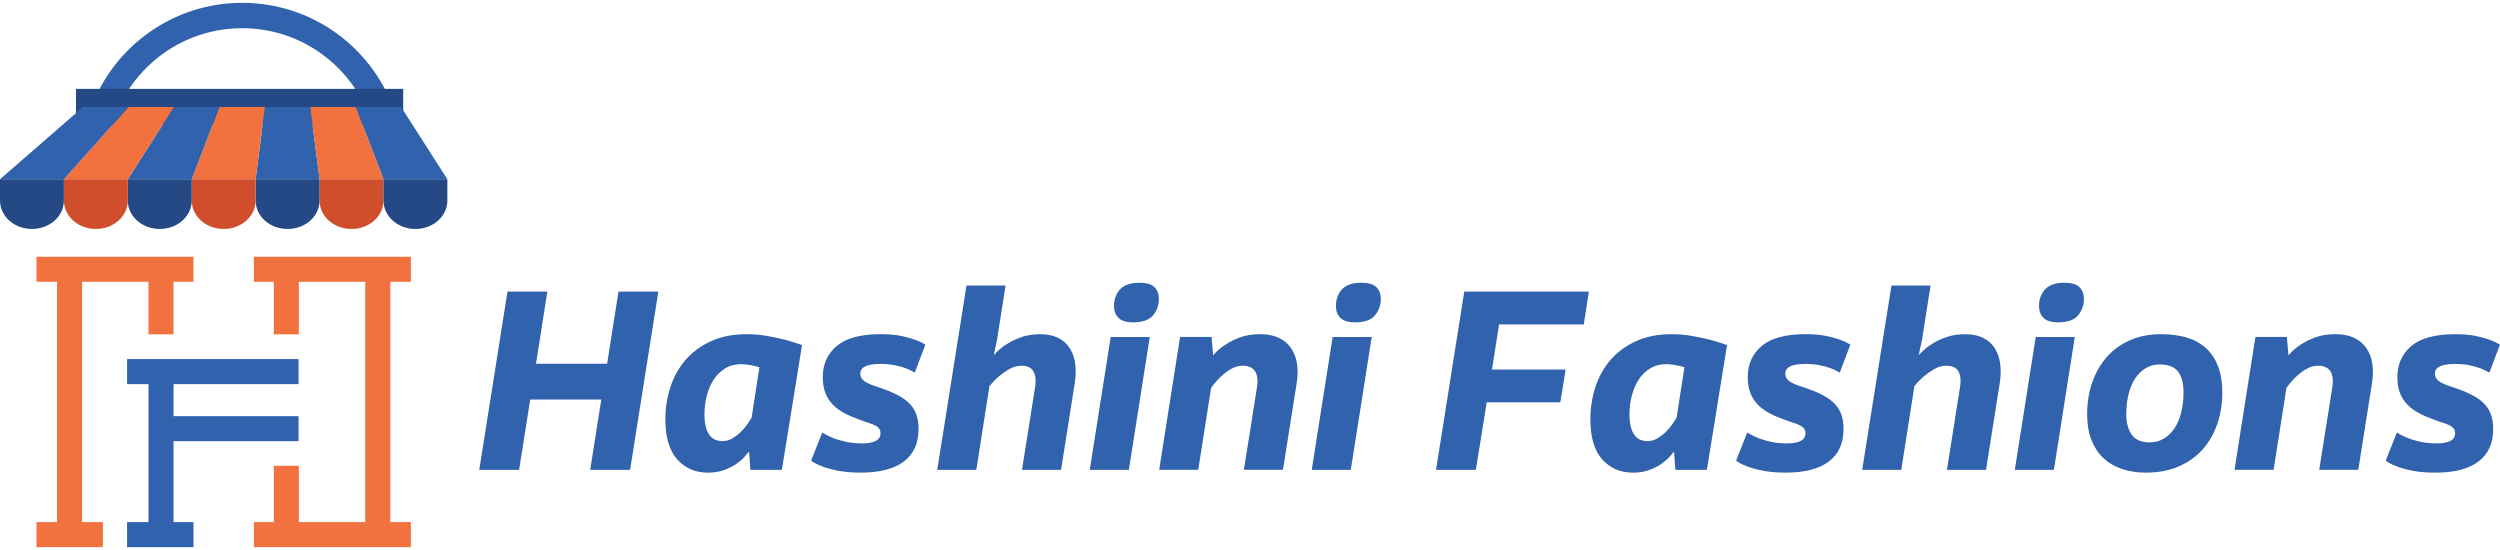 <?xml version="1.0" encoding="utf-8"?>
<!-- Generator: Adobe Illustrator 16.0.0, SVG Export Plug-In . SVG Version: 6.00 Build 0)  -->
<!DOCTYPE svg PUBLIC "-//W3C//DTD SVG 1.1//EN" "http://www.w3.org/Graphics/SVG/1.1/DTD/svg11.dtd">
<svg version="1.1" id="Layer_1" xmlns="http://www.w3.org/2000/svg" xmlns:xlink="http://www.w3.org/1999/xlink" x="0px" y="0px"
	 width="100px" height="22px" viewBox="0 0 100 22" enable-background="new 0 0 100 22" xml:space="preserve">
<g>
	<g>
		<g>
			<polygon fill="#3162AD" points="11.942,15.365 11.942,14.363 5.083,14.363 5.083,15.365 5.94,15.365 5.94,20.884 5.083,20.884 
				5.083,21.887 7.739,21.887 7.739,20.884 6.942,20.884 6.942,17.647 11.942,17.647 11.942,16.646 6.942,16.646 6.942,15.365 			
				"/>
			<polygon fill="#F2723F" points="1.46,10.27 1.46,11.271 2.281,11.271 2.281,20.884 1.46,20.884 1.46,21.887 4.117,21.887 
				4.117,20.884 3.284,20.884 3.284,11.271 5.94,11.271 5.94,13.373 6.942,13.373 6.942,11.271 7.739,11.271 7.739,10.27 			"/>
			<polygon fill="#F2723F" points="16.434,11.271 16.434,10.27 10.155,10.27 10.155,11.271 10.952,11.271 10.952,13.373 
				11.954,13.373 11.954,11.271 14.61,11.271 14.61,20.884 11.954,20.884 11.954,18.632 10.952,18.632 10.952,20.884 10.155,20.884 
				10.155,21.887 16.434,21.887 16.434,20.884 15.613,20.884 15.613,11.271 			"/>
		</g>
		<path fill="#3162AD" d="M9.687,1.128c2.182,0,4.067,1.292,4.931,3.151h1.102c-0.921-2.435-3.274-4.166-6.032-4.166
			s-5.11,1.731-6.032,4.166h1.102C5.62,2.42,7.505,1.128,9.687,1.128z"/>
		<polygon fill="#244985" points="15.519,3.555 14.417,3.555 4.556,3.555 3.455,3.555 3.039,3.555 3.039,5 3.092,5 4.117,5 
			14.856,5 15.881,5 16.128,5 16.128,3.555 		"/>
		<path fill="#D04E2C" d="M14.066,9.158h-0.013c-0.702,0-1.271-0.509-1.271-1.137V7.169h2.556v0.853
			C15.338,8.649,14.769,9.158,14.066,9.158z"/>
		<path fill="#244985" d="M11.51,9.158h-0.013c-0.703,0-1.272-0.509-1.272-1.137V7.169h2.557v0.853
			C12.782,8.649,12.212,9.158,11.51,9.158z"/>
		<path fill="#D04E2C" d="M8.954,9.158H8.94c-0.702,0-1.271-0.509-1.271-1.137V7.169h2.556v0.853
			C10.225,8.649,9.656,9.158,8.954,9.158z"/>
		<path fill="#244985" d="M6.397,9.158H6.384c-0.703,0-1.272-0.509-1.272-1.137V7.169h2.557v0.853
			C7.669,8.649,7.1,9.158,6.397,9.158z"/>
		<path fill="#D04E2C" d="M3.841,9.158H3.828c-0.702,0-1.271-0.509-1.271-1.137V7.169h2.556v0.853
			C5.112,8.649,4.543,9.158,3.841,9.158z"/>
		<path fill="#244985" d="M16.623,9.158h-0.013c-0.702,0-1.271-0.509-1.271-1.137V7.169h2.556v0.853
			C17.894,8.649,17.325,9.158,16.623,9.158z"/>
		<path fill="#244985" d="M1.284,9.158H1.271C0.569,9.158,0,8.649,0,8.021V7.169h2.556v0.853C2.556,8.649,1.987,9.158,1.284,9.158z"
			/>
		<polygon fill="#3162AD" points="12.412,4.279 10.595,4.279 10.225,7.169 12.782,7.169 		"/>
		<polygon fill="#F2723F" points="10.595,4.279 8.777,4.279 7.669,7.169 10.225,7.169 		"/>
		<polygon fill="#3162AD" points="8.777,4.279 6.959,4.279 5.112,7.169 7.669,7.169 		"/>
		<polygon fill="#F2723F" points="6.959,4.279 5.142,4.279 2.556,7.169 5.112,7.169 		"/>
		<polygon fill="#3162AD" points="5.142,4.279 3.324,4.279 0,7.169 2.556,7.169 		"/>
		<polygon fill="#3162AD" points="16.044,4.279 14.227,4.279 15.338,7.169 17.894,7.169 		"/>
		<polygon fill="#F2723F" points="14.227,4.279 12.409,4.279 12.782,7.169 15.338,7.169 		"/>
	</g>
	<g>
		<g>
			<path fill="#3162AD" d="M23.608,18.795l0.444-2.814h-2.844l-0.444,2.814H19.17l1.13-7.132h1.594l-0.454,2.886h2.845l0.454-2.886
				h1.594l-1.129,7.132H23.608z"/>
			<path fill="#3162AD" d="M31.275,18.795h-1.261l-0.051-0.736c-0.034,0.041-0.091,0.107-0.171,0.202
				c-0.081,0.094-0.19,0.189-0.328,0.287c-0.138,0.098-0.303,0.182-0.494,0.252c-0.192,0.071-0.409,0.106-0.651,0.106
				c-0.504,0-0.915-0.177-1.23-0.529c-0.316-0.354-0.474-0.887-0.474-1.6c0-0.45,0.067-0.882,0.202-1.296
				c0.134-0.413,0.338-0.776,0.61-1.09c0.272-0.313,0.612-0.561,1.019-0.746c0.407-0.185,0.879-0.277,1.417-0.277
				c0.282,0,0.556,0.023,0.822,0.07c0.265,0.048,0.502,0.098,0.711,0.151c0.242,0.067,0.471,0.138,0.686,0.212L31.275,18.795z
				 M30.377,14.689c-0.074-0.02-0.151-0.04-0.232-0.061c-0.074-0.013-0.153-0.026-0.237-0.04c-0.084-0.014-0.17-0.021-0.257-0.021
				c-0.249,0-0.466,0.058-0.65,0.172c-0.185,0.114-0.338,0.266-0.459,0.454c-0.121,0.188-0.212,0.401-0.272,0.641
				c-0.061,0.238-0.091,0.482-0.091,0.731c0,0.208,0.019,0.381,0.055,0.519c0.037,0.139,0.089,0.249,0.157,0.333
				c0.067,0.085,0.145,0.144,0.232,0.177c0.087,0.034,0.178,0.051,0.272,0.051c0.147,0,0.287-0.041,0.418-0.121
				c0.131-0.081,0.247-0.173,0.348-0.277c0.101-0.104,0.187-0.209,0.257-0.313c0.071-0.104,0.12-0.181,0.146-0.228L30.377,14.689z"
				/>
			<path fill="#3162AD" d="M32.889,17.303c0.128,0.08,0.276,0.154,0.444,0.222c0.142,0.054,0.308,0.103,0.5,0.146
				c0.192,0.043,0.405,0.065,0.641,0.065c0.498,0,0.747-0.135,0.747-0.404c0-0.073-0.019-0.136-0.056-0.187
				c-0.037-0.05-0.092-0.094-0.167-0.131s-0.165-0.072-0.272-0.105c-0.107-0.034-0.232-0.077-0.373-0.132
				c-0.208-0.073-0.402-0.157-0.58-0.252c-0.178-0.094-0.331-0.207-0.459-0.338s-0.227-0.285-0.297-0.464
				c-0.071-0.178-0.106-0.392-0.106-0.641c0-0.511,0.185-0.925,0.555-1.241c0.37-0.315,0.955-0.474,1.755-0.474
				c0.323,0,0.597,0.023,0.822,0.07c0.226,0.048,0.41,0.098,0.555,0.151c0.145,0.054,0.25,0.102,0.317,0.142
				s0.101,0.058,0.101,0.051l-0.424,1.119c0,0.007-0.03-0.008-0.091-0.045s-0.148-0.077-0.262-0.121s-0.257-0.084-0.429-0.121
				s-0.372-0.056-0.6-0.056c-0.531,0-0.797,0.128-0.797,0.383c0,0.088,0.025,0.162,0.076,0.223s0.119,0.112,0.207,0.156
				s0.185,0.084,0.292,0.121c0.108,0.037,0.222,0.075,0.343,0.116c0.242,0.087,0.452,0.18,0.63,0.277s0.326,0.21,0.444,0.338
				s0.204,0.272,0.257,0.434s0.081,0.347,0.081,0.555c0,0.571-0.197,1.005-0.59,1.301c-0.394,0.297-0.967,0.444-1.72,0.444
				c-0.336,0-0.629-0.023-0.877-0.07c-0.249-0.047-0.456-0.102-0.621-0.162c-0.165-0.061-0.287-0.115-0.368-0.166
				c-0.081-0.051-0.121-0.079-0.121-0.086L32.889,17.303z"/>
			<path fill="#3162AD" d="M40.223,11.421l-0.343,2.18l-0.131,0.604c0.047-0.054,0.123-0.127,0.227-0.222
				c0.104-0.094,0.234-0.187,0.389-0.277c0.154-0.091,0.334-0.17,0.54-0.237c0.205-0.066,0.436-0.101,0.691-0.101
				c0.471,0,0.827,0.133,1.069,0.398s0.363,0.631,0.363,1.095c0,0.168-0.014,0.329-0.041,0.484l-0.545,3.449h-1.563l0.525-3.309
				c0.006-0.047,0.011-0.091,0.015-0.131c0.003-0.04,0.005-0.077,0.005-0.111c0-0.41-0.185-0.615-0.555-0.615
				c-0.175,0-0.338,0.044-0.489,0.131c-0.151,0.088-0.288,0.182-0.409,0.283c-0.141,0.121-0.272,0.255-0.394,0.403l-0.524,3.349
				h-1.563l1.17-7.374H40.223z"/>
			<path fill="#3162AD" d="M43.591,18.795l0.837-5.315h1.563l-0.837,5.315H43.591z M46.355,11.956c0,0.256-0.079,0.476-0.237,0.66
				c-0.158,0.186-0.422,0.278-0.792,0.278c-0.276,0-0.473-0.061-0.59-0.182s-0.176-0.279-0.176-0.475
				c0-0.256,0.079-0.474,0.237-0.656c0.158-0.181,0.422-0.271,0.792-0.271c0.276,0,0.472,0.059,0.59,0.176
				C46.296,11.604,46.355,11.761,46.355,11.956z"/>
			<path fill="#3162AD" d="M48.464,13.479l0.061,0.736c0.134-0.162,0.296-0.303,0.484-0.424c0.155-0.107,0.35-0.205,0.585-0.293
				c0.235-0.087,0.505-0.131,0.807-0.131c0.484,0,0.855,0.135,1.115,0.403c0.258,0.27,0.388,0.643,0.388,1.12
				c0,0.074-0.003,0.147-0.01,0.222s-0.017,0.151-0.03,0.232l-0.545,3.449h-1.563l0.524-3.309c0.007-0.04,0.012-0.08,0.015-0.121
				c0.003-0.04,0.005-0.077,0.005-0.11c0-0.216-0.052-0.374-0.157-0.475c-0.104-0.101-0.244-0.151-0.418-0.151
				s-0.34,0.046-0.494,0.137c-0.155,0.091-0.29,0.193-0.404,0.308c-0.134,0.128-0.262,0.275-0.383,0.443l-0.514,3.278h-1.563
				l0.837-5.315H48.464z"/>
			<path fill="#3162AD" d="M52.469,18.795l0.837-5.315h1.563l-0.838,5.315H52.469z M55.232,11.956c0,0.256-0.079,0.476-0.237,0.66
				c-0.157,0.186-0.422,0.278-0.792,0.278c-0.275,0-0.473-0.061-0.59-0.182s-0.176-0.279-0.176-0.475
				c0-0.256,0.078-0.474,0.236-0.656c0.158-0.181,0.422-0.271,0.792-0.271c0.275,0,0.472,0.059,0.59,0.176
				C55.174,11.604,55.232,11.761,55.232,11.956z"/>
			<path fill="#3162AD" d="M59.469,16.092l-0.434,2.703h-1.594l1.13-7.132h4.983l-0.202,1.312h-3.39l-0.282,1.806h2.946
				l-0.213,1.312H59.469z"/>
			<path fill="#3162AD" d="M68.275,18.795h-1.262l-0.05-0.736c-0.034,0.041-0.091,0.107-0.171,0.202
				c-0.082,0.094-0.191,0.189-0.328,0.287c-0.139,0.098-0.303,0.182-0.494,0.252c-0.192,0.071-0.409,0.106-0.651,0.106
				c-0.505,0-0.915-0.177-1.23-0.529c-0.316-0.354-0.474-0.887-0.474-1.6c0-0.45,0.066-0.882,0.201-1.296
				c0.135-0.413,0.338-0.776,0.61-1.09c0.272-0.313,0.612-0.561,1.019-0.746c0.407-0.185,0.879-0.277,1.418-0.277
				c0.282,0,0.557,0.023,0.822,0.07c0.266,0.048,0.502,0.098,0.711,0.151c0.242,0.067,0.471,0.138,0.686,0.212L68.275,18.795z
				 M67.377,14.689c-0.074-0.02-0.15-0.04-0.231-0.061c-0.074-0.013-0.153-0.026-0.237-0.04s-0.17-0.021-0.258-0.021
				c-0.248,0-0.465,0.058-0.65,0.172c-0.185,0.114-0.338,0.266-0.459,0.454s-0.211,0.401-0.271,0.641
				c-0.061,0.238-0.092,0.482-0.092,0.731c0,0.208,0.02,0.381,0.057,0.519c0.036,0.139,0.088,0.249,0.156,0.333
				c0.066,0.085,0.145,0.144,0.231,0.177c0.087,0.034,0.179,0.051,0.272,0.051c0.148,0,0.287-0.041,0.418-0.121
				c0.132-0.081,0.248-0.173,0.349-0.277s0.187-0.209,0.257-0.313c0.071-0.104,0.119-0.181,0.146-0.228L67.377,14.689z"/>
			<path fill="#3162AD" d="M69.889,17.303c0.128,0.08,0.275,0.154,0.444,0.222c0.142,0.054,0.308,0.103,0.499,0.146
				c0.191,0.043,0.405,0.065,0.641,0.065c0.498,0,0.746-0.135,0.746-0.404c0-0.073-0.018-0.136-0.055-0.187
				c-0.037-0.05-0.093-0.094-0.167-0.131c-0.073-0.037-0.165-0.072-0.272-0.105c-0.107-0.034-0.232-0.077-0.373-0.132
				c-0.209-0.073-0.402-0.157-0.58-0.252c-0.178-0.094-0.331-0.207-0.459-0.338c-0.127-0.131-0.227-0.285-0.297-0.464
				c-0.071-0.178-0.106-0.392-0.106-0.641c0-0.511,0.185-0.925,0.555-1.241c0.37-0.315,0.955-0.474,1.755-0.474
				c0.323,0,0.598,0.023,0.822,0.07c0.226,0.048,0.41,0.098,0.555,0.151s0.251,0.102,0.318,0.142
				c0.066,0.04,0.101,0.058,0.101,0.051l-0.424,1.119c0,0.007-0.03-0.008-0.091-0.045s-0.147-0.077-0.262-0.121
				c-0.115-0.044-0.258-0.084-0.43-0.121c-0.171-0.037-0.371-0.056-0.6-0.056c-0.531,0-0.797,0.128-0.797,0.383
				c0,0.088,0.025,0.162,0.076,0.223c0.05,0.061,0.119,0.112,0.207,0.156c0.086,0.044,0.184,0.084,0.292,0.121
				c0.107,0.037,0.222,0.075,0.343,0.116c0.242,0.087,0.452,0.18,0.631,0.277c0.178,0.098,0.326,0.21,0.443,0.338
				s0.203,0.272,0.258,0.434c0.053,0.161,0.08,0.347,0.08,0.555c0,0.571-0.196,1.005-0.59,1.301
				c-0.394,0.297-0.967,0.444-1.721,0.444c-0.336,0-0.628-0.023-0.877-0.07s-0.455-0.102-0.62-0.162s-0.288-0.115-0.368-0.166
				c-0.081-0.051-0.121-0.079-0.121-0.086L69.889,17.303z"/>
			<path fill="#3162AD" d="M77.223,11.421l-0.344,2.18l-0.131,0.604c0.047-0.054,0.123-0.127,0.228-0.222
				c0.104-0.094,0.233-0.187,0.388-0.277c0.155-0.091,0.335-0.17,0.54-0.237c0.205-0.066,0.436-0.101,0.69-0.101
				c0.471,0,0.828,0.133,1.07,0.398s0.363,0.631,0.363,1.095c0,0.168-0.014,0.329-0.041,0.484l-0.545,3.449h-1.563l0.523-3.309
				c0.007-0.047,0.012-0.091,0.016-0.131s0.005-0.077,0.005-0.111c0-0.41-0.185-0.615-0.555-0.615c-0.175,0-0.338,0.044-0.489,0.131
				c-0.151,0.088-0.287,0.182-0.408,0.283c-0.142,0.121-0.273,0.255-0.394,0.403l-0.524,3.349h-1.564l1.171-7.374H77.223z"/>
			<path fill="#3162AD" d="M80.592,18.795l0.837-5.315h1.563l-0.837,5.315H80.592z M83.355,11.956c0,0.256-0.079,0.476-0.236,0.66
				c-0.158,0.186-0.423,0.278-0.793,0.278c-0.275,0-0.473-0.061-0.59-0.182s-0.176-0.279-0.176-0.475
				c0-0.256,0.078-0.474,0.236-0.656c0.158-0.181,0.422-0.271,0.792-0.271c0.276,0,0.473,0.059,0.591,0.176
				C83.297,11.604,83.355,11.761,83.355,11.956z"/>
			<path fill="#3162AD" d="M85.837,18.906c-0.35,0-0.669-0.049-0.958-0.146s-0.537-0.242-0.742-0.434s-0.364-0.434-0.479-0.727
				c-0.114-0.292-0.172-0.634-0.172-1.023c0-0.478,0.07-0.913,0.213-1.307c0.141-0.394,0.339-0.731,0.595-1.014
				c0.255-0.282,0.564-0.501,0.928-0.655c0.363-0.155,0.767-0.232,1.21-0.232c0.834,0,1.453,0.202,1.856,0.605
				s0.605,0.975,0.605,1.715c0,0.464-0.069,0.893-0.207,1.286s-0.336,0.732-0.595,1.019s-0.579,0.51-0.959,0.671
				C86.754,18.825,86.321,18.906,85.837,18.906z M85.051,16.566c0,0.343,0.072,0.616,0.217,0.821s0.385,0.308,0.721,0.308
				c0.209,0,0.396-0.05,0.564-0.151c0.168-0.101,0.312-0.24,0.43-0.418c0.117-0.179,0.207-0.39,0.268-0.636
				c0.061-0.245,0.09-0.513,0.09-0.802c0-0.356-0.072-0.631-0.217-0.822s-0.392-0.287-0.741-0.287c-0.208,0-0.396,0.05-0.56,0.151
				c-0.165,0.101-0.305,0.238-0.419,0.413s-0.202,0.385-0.263,0.631C85.08,16.02,85.051,16.283,85.051,16.566z"/>
			<path fill="#3162AD" d="M91.476,13.479l0.061,0.736c0.135-0.162,0.296-0.303,0.484-0.424c0.154-0.107,0.35-0.205,0.585-0.293
				c0.235-0.087,0.505-0.131,0.808-0.131c0.483,0,0.855,0.135,1.114,0.403c0.259,0.27,0.389,0.643,0.389,1.12
				c0,0.074-0.004,0.147-0.011,0.222s-0.017,0.151-0.03,0.232l-0.544,3.449h-1.563l0.524-3.309c0.006-0.04,0.012-0.08,0.015-0.121
				c0.004-0.04,0.005-0.077,0.005-0.11c0-0.216-0.052-0.374-0.156-0.475s-0.243-0.151-0.419-0.151c-0.175,0-0.339,0.046-0.494,0.137
				c-0.154,0.091-0.289,0.193-0.403,0.308c-0.135,0.128-0.262,0.275-0.383,0.443l-0.515,3.278h-1.563l0.837-5.315H91.476z"/>
			<path fill="#3162AD" d="M95.874,17.303c0.128,0.08,0.275,0.154,0.443,0.222c0.142,0.054,0.309,0.103,0.5,0.146
				c0.191,0.043,0.405,0.065,0.641,0.065c0.497,0,0.746-0.135,0.746-0.404c0-0.073-0.019-0.136-0.056-0.187
				c-0.037-0.05-0.092-0.094-0.166-0.131s-0.165-0.072-0.272-0.105c-0.107-0.034-0.232-0.077-0.373-0.132
				c-0.209-0.073-0.402-0.157-0.58-0.252c-0.179-0.094-0.331-0.207-0.459-0.338S96.07,15.902,96,15.724
				c-0.07-0.178-0.105-0.392-0.105-0.641c0-0.511,0.185-0.925,0.555-1.241c0.369-0.315,0.954-0.474,1.755-0.474
				c0.323,0,0.597,0.023,0.822,0.07c0.226,0.048,0.41,0.098,0.555,0.151s0.251,0.102,0.317,0.142
				c0.067,0.04,0.102,0.058,0.102,0.051l-0.424,1.119c0,0.007-0.03-0.008-0.091-0.045s-0.148-0.077-0.263-0.121
				s-0.257-0.084-0.429-0.121c-0.171-0.037-0.371-0.056-0.6-0.056c-0.531,0-0.797,0.128-0.797,0.383
				c0,0.088,0.025,0.162,0.075,0.223c0.051,0.061,0.119,0.112,0.207,0.156c0.087,0.044,0.185,0.084,0.292,0.121
				c0.108,0.037,0.223,0.075,0.344,0.116c0.242,0.087,0.452,0.18,0.63,0.277c0.179,0.098,0.326,0.21,0.444,0.338
				c0.117,0.128,0.203,0.272,0.257,0.434s0.081,0.347,0.081,0.555c0,0.571-0.197,1.005-0.59,1.301
				c-0.394,0.297-0.967,0.444-1.721,0.444c-0.336,0-0.629-0.023-0.877-0.07c-0.249-0.047-0.456-0.102-0.621-0.162
				c-0.164-0.061-0.287-0.115-0.368-0.166c-0.08-0.051-0.121-0.079-0.121-0.086L95.874,17.303z"/>
		</g>
	</g>
</g>
</svg>
